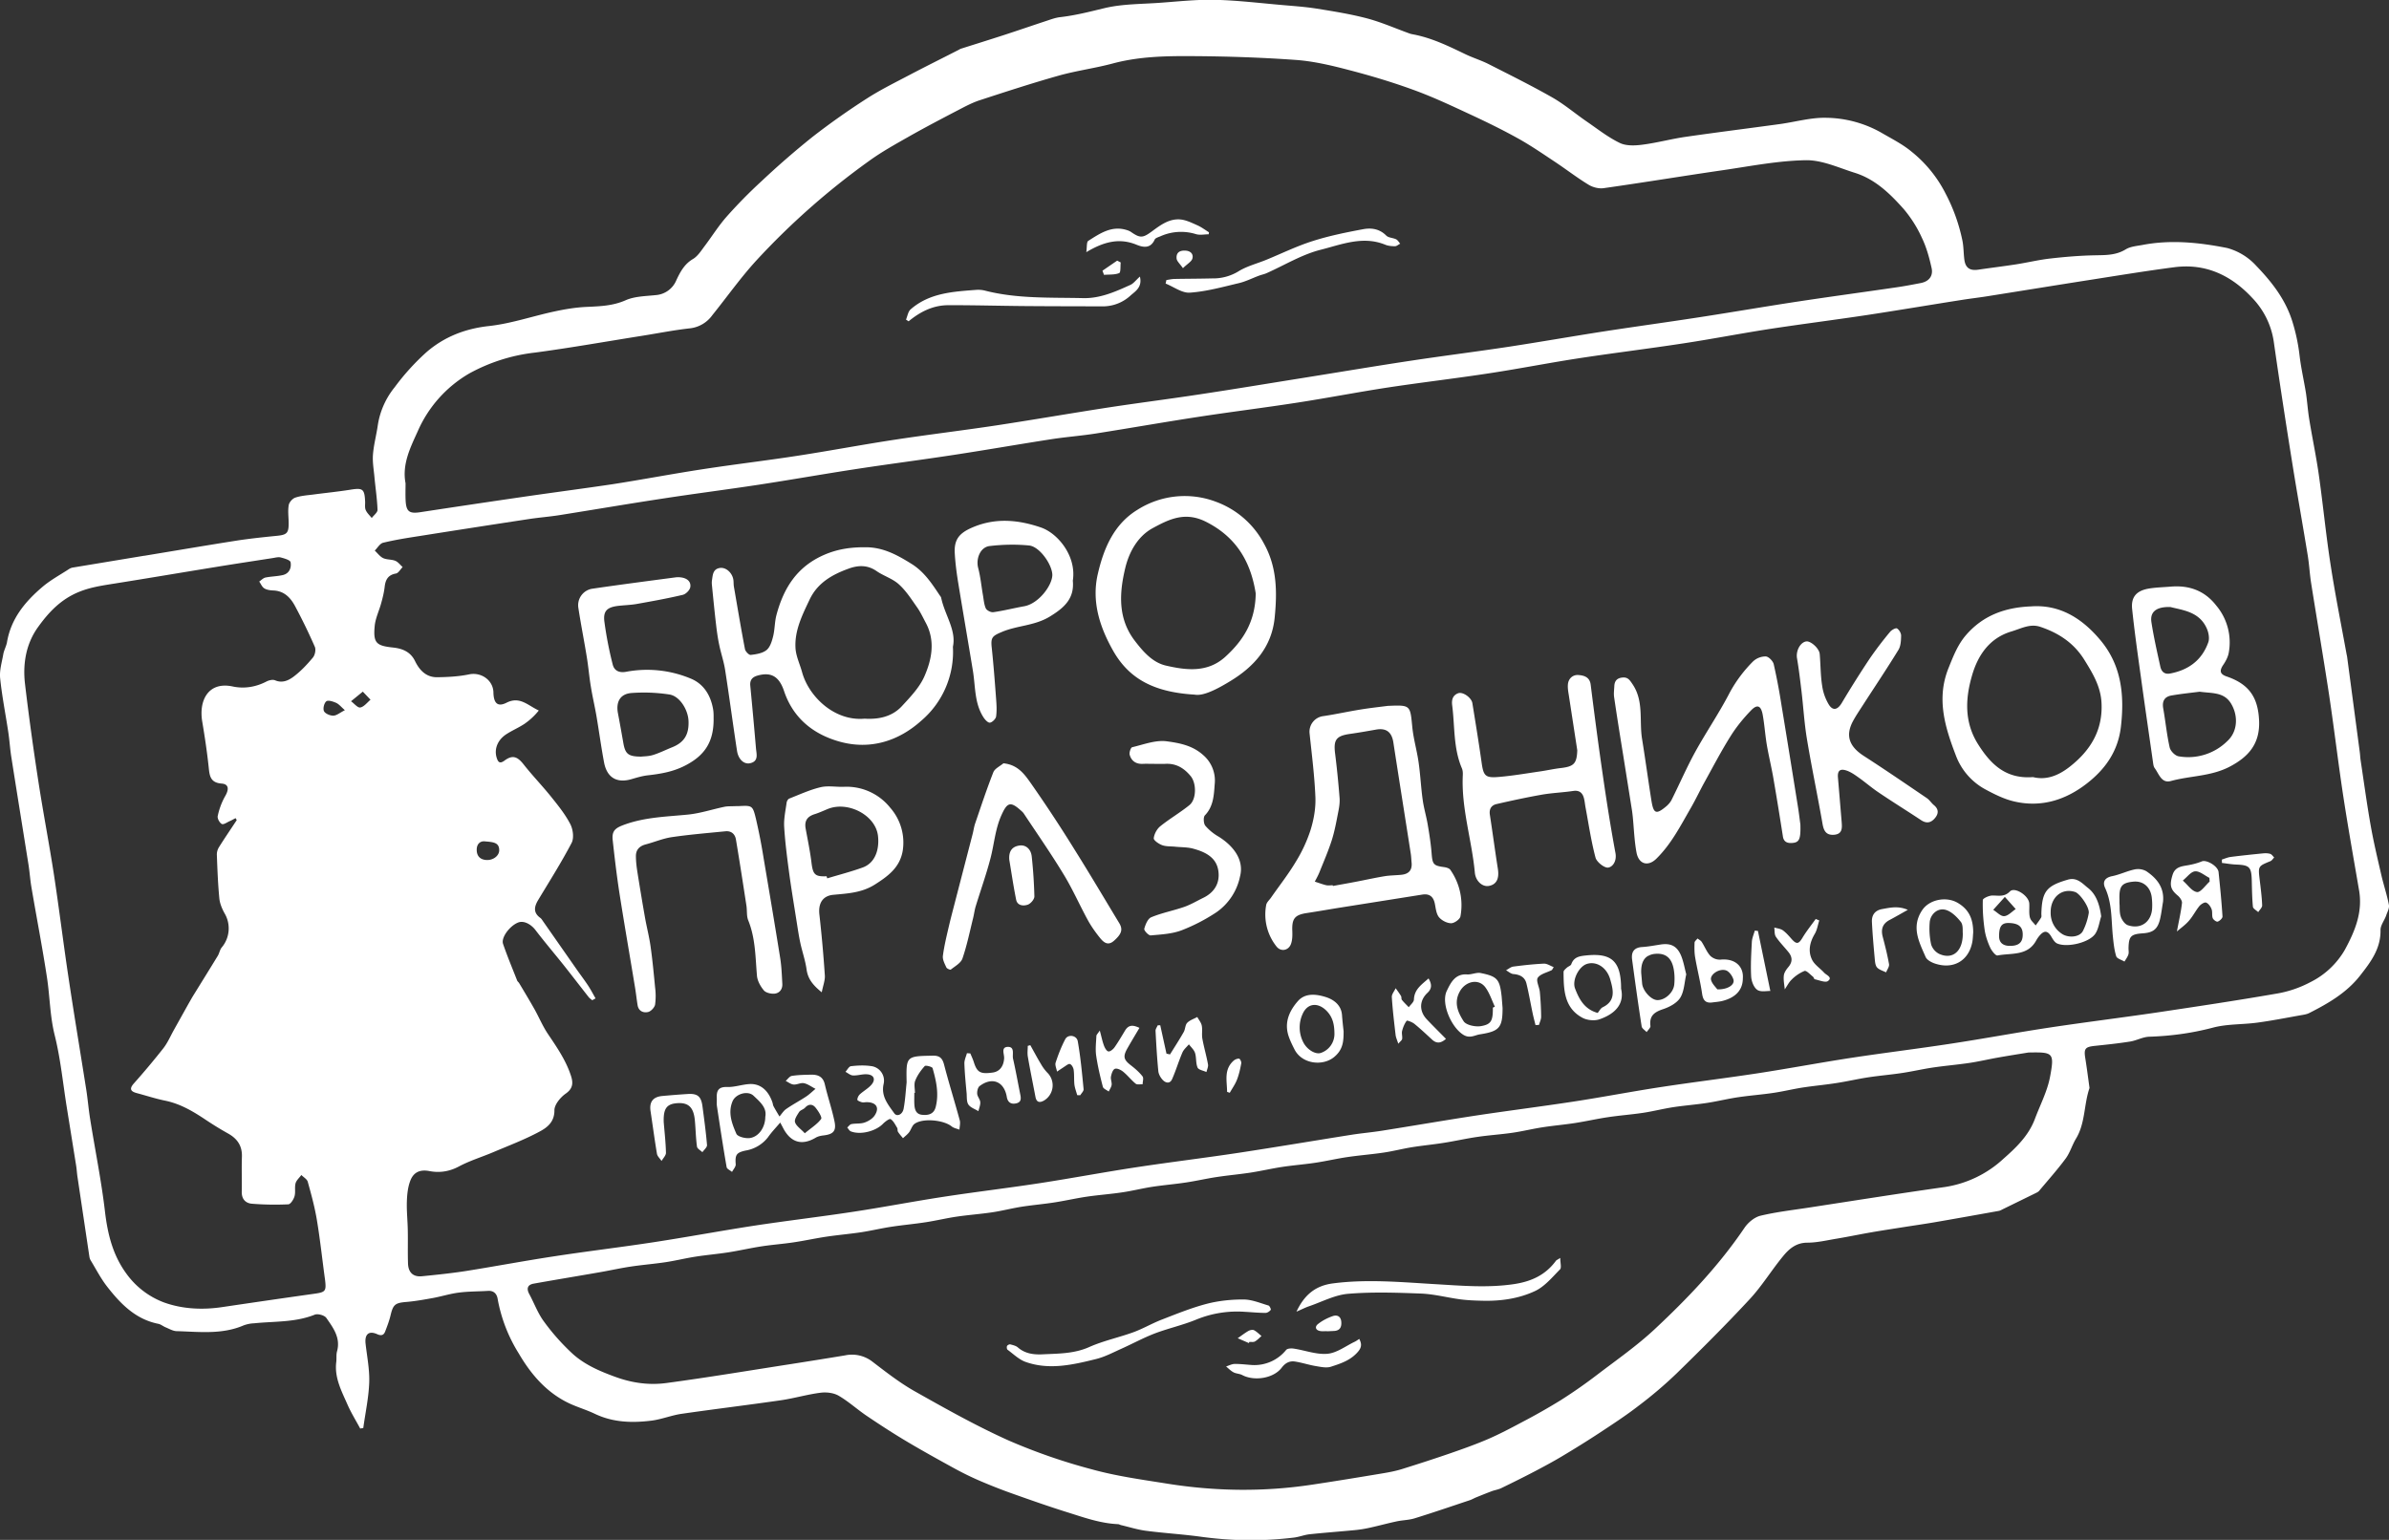 <svg version="1.1" id="Слой_1" xmlns="http://www.w3.org/2000/svg" x="0" y="0" viewBox="0 0 310.2 200" style="enable-background:new 0 0 310.2 200" xml:space="preserve"><rect x="0" y="0" width="310.2" height="200" fill="#333333" stroke="none"/><style>.st0{fill:#fff}</style><path class="st0" d="M283.43 114.37zm-119.62 59.15-.41.38.41-.38zm111.39-56.71v.43c.05.61-.02 1.25.17 1.81-.19-.56-.13-1.2-.17-1.81v-.43zm-10.87 3.39c-.13-.17-.3-.34-.44-.51.14.18.31.34.44.51zm-50.35 3.96.24-.11c-.08.03-.17.06-.24.11zm-64.09-24.94c-.5 0-1.01-.02-1.51 0 .51-.02 1.01 0 1.51 0 .47 0 .94.02 1.4 0-.46.02-.93 0-1.4 0zm-63.71 46.53c.11 1.32.26 2.64.29 3.97-.03-1.32-.18-2.64-.29-3.97-.04-1.22.15-1.89.73-2.22-.58.33-.77 1-.73 2.22zm1.08-2.36zm177.17-23.33c.21-.29.43-.58.61-.89-.18.31-.4.6-.61.89zm19.39-6.05c.2-.19.39-.39.59-.55-.2.16-.39.36-.59.55z"/><path class="st0" d="M310.19 117.54c-.25-1.32-.69-2.6-.99-3.91-.49-2.13-1-4.26-1.38-6.42-.5-2.82-.88-5.66-1.31-8.5-.05-.35-.06-.72-.11-1.07l-1.63-12.27c-.02-.18-.07-.35-.1-.53-.7-3.84-1.47-7.68-2.06-11.53-.6-3.86-.97-7.75-1.52-11.62-.34-2.41-.85-4.8-1.24-7.2-.19-1.13-.26-2.28-.43-3.42-.26-1.63-.64-3.24-.83-4.87a24.17 24.17 0 0 0-.95-4.48c-.91-2.89-2.69-5.13-4.69-7.21a7.88 7.88 0 0 0-3.77-2.3c-3.58-.71-7.25-1.1-10.91-.41-.77.15-1.63.2-2.26.59-1.29.79-2.64.74-4.05.77-1.93.04-3.86.2-5.77.42-1.49.17-2.96.53-4.45.76-1.63.25-3.27.45-4.9.69-1.07.15-1.64-.24-1.78-1.32-.1-.78-.09-1.58-.23-2.36a23.05 23.05 0 0 0-2.2-6.2 16.55 16.55 0 0 0-4.42-5.45c-1.19-.99-2.62-1.7-3.97-2.49a14.88 14.88 0 0 0-7.06-1.91c-2-.06-4.03.53-6.04.81-4.08.56-8.17 1.07-12.25 1.66-1.88.27-3.73.78-5.61 1.02-.97.13-2.12.18-2.95-.22-1.52-.73-2.88-1.81-4.28-2.77-1.5-1.03-2.9-2.23-4.47-3.13-2.72-1.55-5.53-2.94-8.32-4.36-.98-.49-2.04-.81-3.03-1.29-2.22-1.07-4.42-2.14-6.88-2.58a2.77 2.77 0 0 1-.41-.12c-1.82-.66-3.61-1.45-5.47-1.94-2.13-.56-4.33-.91-6.51-1.26-1.45-.23-2.92-.33-4.39-.46-2.92-.25-5.84-.61-8.77-.68-2.38-.06-4.78.21-7.17.38-2.43.18-4.93.14-7.27.71-1.9.46-3.77.94-5.72 1.16-.6.07-1.18.29-1.76.48-1.88.62-3.76 1.27-5.64 1.88-1.82.59-3.65 1.16-5.48 1.74-.1.03-.19.1-.29.15-2.13 1.09-4.27 2.15-6.38 3.26-1.86.98-3.75 1.91-5.51 3.04a94.97 94.97 0 0 0-7.08 5 110.5 110.5 0 0 0-6.65 5.78 63 63 0 0 0-4.51 4.59c-1.05 1.19-1.9 2.56-2.86 3.83-.45.6-.89 1.3-1.5 1.66-1.11.65-1.65 1.67-2.15 2.73a3.14 3.14 0 0 1-2.7 1.96c-1.32.14-2.73.15-3.9.67-1.66.73-3.31.78-5.04.86-1.42.06-2.84.3-4.23.6-2.84.61-5.63 1.58-8.5 1.89-3.08.34-5.76 1.4-8.04 3.35a30.33 30.33 0 0 0-4.17 4.59 10.3 10.3 0 0 0-2.19 4.91c-.18 1.28-.53 2.54-.63 3.82-.08.97.1 1.96.19 2.94.13 1.42.35 2.83.4 4.26.01.34-.49.7-.75 1.06-.27-.34-.61-.64-.78-1.03-.14-.31-.07-.71-.08-1.07-.07-1.69-.3-1.84-1.95-1.57-1.59.25-3.19.41-4.78.62-.78.1-1.59.15-2.33.4-.37.12-.8.6-.86.98-.13.73-.02 1.5-.01 2.26.02 1.38-.22 1.6-1.59 1.73-1.71.17-3.43.35-5.13.61-4 .63-7.99 1.31-11.99 1.97l-.11.01-9.24 1.53c-.17.03-.34.11-.49.21-1.12.73-2.32 1.38-3.34 2.23-2.3 1.94-4.18 4.18-4.69 7.3-.12.54-.38 1-.47 1.49-.18 1.05-.52 2.12-.41 3.15.24 2.35.71 4.68 1.06 7.02.16 1.06.22 2.14.39 3.21.73 4.64 1.48 9.27 2.22 13.91.16.99.22 2 .39 2.99.67 3.96 1.44 7.9 2.04 11.87.36 2.44.37 4.9.98 7.35.77 3.08 1.07 6.28 1.58 9.43l1.21 7.54c.08.5.1 1 .18 1.5l1.54 10.32c.03.17.09.35.19.5.68 1.12 1.29 2.31 2.09 3.34 1.75 2.25 3.7 4.27 6.67 4.86.34.07.63.33.96.46.46.19.92.47 1.39.49 2.93.08 5.9.47 8.73-.75a4.5 4.5 0 0 1 1.37-.27c2.63-.27 5.32-.1 7.86-1.12.4-.16 1.26.08 1.5.42.89 1.28 1.88 2.58 1.39 4.35-.12.44-.04.93-.1 1.39-.25 2.05.7 3.78 1.47 5.54.47 1.07 1.09 2.06 1.64 3.09l.4-.07c.27-1.97.7-3.94.77-5.91.06-1.67-.28-3.35-.47-5.02-.14-1.25.41-1.75 1.52-1.25.54.24.84.11 1.02-.35.27-.7.54-1.41.71-2.14.33-1.38.61-1.58 2.03-1.7 1.17-.1 2.34-.31 3.5-.52 1.12-.21 2.22-.56 3.35-.7 1.24-.16 2.51-.14 3.76-.22.77-.05 1.16.4 1.26 1.06a20.07 20.07 0 0 0 2.74 7.07c1.6 2.74 3.65 5.13 6.62 6.51 1.06.49 2.2.82 3.26 1.33 2.37 1.13 4.86 1.2 7.38.88 1.31-.17 2.57-.69 3.87-.88 4.29-.62 8.6-1.14 12.89-1.76 1.73-.25 3.43-.76 5.16-.98.77-.1 1.71.01 2.36.39 1.32.77 2.46 1.83 3.74 2.68 1.69 1.14 3.4 2.25 5.15 3.29 2.02 1.2 4.08 2.34 6.14 3.47 1.06.58 2.16 1.12 3.27 1.6 1.47.63 2.97 1.22 4.48 1.75 2.28.81 4.56 1.61 6.86 2.33 2.17.68 4.32 1.46 6.64 1.56.14.01.27.1.41.13 1.07.25 2.12.59 3.21.73 2.38.31 4.79.45 7.17.78 4 .55 8 .59 12 .11.71-.08 1.39-.37 2.1-.44 1.96-.21 3.93-.35 5.89-.54a15.5 15.5 0 0 0 1.91-.31c1.18-.26 2.34-.58 3.52-.83.77-.16 1.58-.16 2.33-.4 2.39-.74 4.75-1.55 7.12-2.34.27-.09.52-.24.78-.35.69-.28 1.38-.56 2.07-.82.4-.15.84-.21 1.22-.39 1.47-.71 2.94-1.44 4.39-2.2 1.2-.63 2.39-1.27 3.56-1.97 1.66-.99 3.3-2.01 4.91-3.07 1.7-1.12 3.41-2.24 5.01-3.48a54.2 54.2 0 0 0 4.9-4.17c3.23-3.15 6.43-6.34 9.5-9.65 1.62-1.74 2.87-3.82 4.39-5.65.76-.92 1.67-1.69 3.08-1.7 1.28 0 2.56-.31 3.83-.52 1.51-.25 3.02-.57 4.53-.83 1.55-.27 3.11-.5 4.67-.75 1.17-.18 2.34-.35 3.51-.55 2.79-.48 5.57-.98 8.36-1.48.17-.03.33-.13.49-.21l4.29-2.1c.16-.08.33-.16.44-.29 1.16-1.39 2.37-2.74 3.45-4.2.56-.76.83-1.73 1.32-2.55 1.24-2.02 1.03-4.42 1.76-6.57.02-.06 0-.14-.01-.21-.17-1.24-.33-2.49-.53-3.73-.19-1.2-.01-1.44 1.23-1.57 1.53-.16 3.06-.32 4.58-.56.84-.13 1.65-.6 2.49-.63 2.81-.09 5.55-.46 8.28-1.18 1.85-.49 3.84-.39 5.76-.65 1.87-.25 3.73-.62 5.59-.95.39-.07.8-.12 1.14-.29 2.47-1.25 4.85-2.62 6.61-4.86 1.38-1.76 2.7-3.5 2.66-5.92-.01-.61.49-1.23.72-1.86.15-.46.45-.97.37-1.4zm-269.35 50.49c-3.98.56-7.96 1.14-11.94 1.73-2.57.39-5.17.27-7.56-.58a10.6 10.6 0 0 1-4.96-3.8c-1.76-2.42-2.42-5.17-2.76-8.11-.47-3.99-1.28-7.93-1.91-11.9-.21-1.28-.31-2.57-.51-3.84-.77-4.89-1.59-9.78-2.32-14.67-.66-4.4-1.2-8.82-1.87-13.22-.62-4.04-1.4-8.06-2.02-12.1-.65-4.22-1.24-8.45-1.74-12.69-.31-2.62.12-5.22 1.68-7.39 1.36-1.9 2.94-3.6 5.27-4.56 1.37-.57 2.71-.79 4.12-1.02 4.57-.72 9.14-1.5 13.71-2.24 2.44-.4 4.89-.77 7.34-1.15.35-.05.74-.17 1.07-.09.47.12 1.24.34 1.29.62.13.71-.15 1.47-1.01 1.67-.73.17-1.5.17-2.24.32-.3.06-.55.34-.82.52.21.3.36.7.65.88.31.2.75.26 1.14.28 1.41.04 2.25.9 2.85 2.01a74.26 74.26 0 0 1 2.58 5.31c.16.37.02 1.06-.24 1.38-.75.9-1.57 1.78-2.5 2.48-.65.49-1.46.9-2.42.49-.3-.13-.79-.01-1.11.15-1.4.73-2.91.97-4.4.65-3.2-.68-4.41 1.86-3.95 4.56.33 1.97.63 3.96.84 5.95.11 1.12.23 1.99 1.67 2.1.96.07.99.76.44 1.68a9.02 9.02 0 0 0-.94 2.54c-.07.31.24.88.53 1.03.23.12.7-.23 1.05-.38.25-.11.49-.25.74-.38l.15.26c-.78 1.18-1.58 2.35-2.33 3.55a1.8 1.8 0 0 0-.25 1.02c.07 1.87.14 3.73.32 5.59.06.65.34 1.32.66 1.91a3.84 3.84 0 0 1-.37 4.49c-.23.3-.29.73-.49 1.06-1.09 1.79-2.2 3.57-3.3 5.35l-.52.91-1.87 3.35c-.45.81-.82 1.68-1.38 2.4a97.94 97.94 0 0 1-3.84 4.58c-.63.72-.38 1.04.41 1.25 1.21.32 2.41.72 3.64.97 2.02.41 3.71 1.43 5.38 2.55.92.61 1.86 1.19 2.83 1.73 1.21.68 1.84 1.63 1.78 3.05-.05 1.5.01 3.01-.02 4.51-.02.94.49 1.48 1.31 1.55 1.57.13 3.16.15 4.73.08.3-.01.69-.63.81-1.04.16-.54-.01-1.16.14-1.7.11-.39.49-.71.75-1.07.28.29.73.53.83.88.46 1.65.91 3.3 1.19 4.99.43 2.58.7 5.18 1.06 7.77.17 1.44.05 1.58-1.37 1.78zm2.44-75.08c-.42.01-1.05-.26-1.21-.58-.16-.33.01-1.05.3-1.28.23-.19.88.02 1.28.2.37.17.65.53 1.13.95-.64.32-1.06.7-1.5.71zm3.5-1.06c-.34.06-.79-.52-1.2-.81l1.53-1.25 1 1.05c-.44.37-.84.92-1.33 1.01zm7.45-35.85a16.13 16.13 0 0 1 6.73-7.55 23.07 23.07 0 0 1 8.54-2.7c4.63-.62 9.23-1.44 13.84-2.17 2.09-.33 4.18-.75 6.28-.98a4.13 4.13 0 0 0 2.86-1.69c1.91-2.37 3.67-4.87 5.72-7.11a95.77 95.77 0 0 1 14.61-12.91c1.66-1.21 3.48-2.21 5.27-3.23 2.07-1.17 4.19-2.28 6.3-3.38.92-.48 1.85-.98 2.83-1.3 3.4-1.11 6.8-2.22 10.24-3.19 2.31-.65 4.7-.96 7.02-1.58 3.35-.9 6.76-.98 10.17-.96 4.52.02 9.05.17 13.55.49 2.31.16 4.61.7 6.86 1.29 2.86.74 5.7 1.59 8.47 2.6 2.51.91 4.95 2.06 7.38 3.19 2.11.98 4.2 2 6.23 3.13 1.65.92 3.22 2 4.8 3.05 1.46.97 2.85 2.05 4.35 2.96.54.33 1.32.53 1.94.44 5.16-.73 10.3-1.58 15.45-2.33 3.59-.52 7.19-1.24 10.79-1.3 2.11-.04 4.26.97 6.36 1.63 2.67.83 4.62 2.74 6.4 4.75a16.1 16.1 0 0 1 2.37 3.79c.57 1.2.93 2.53 1.22 3.84.22 1.02-.33 1.73-1.4 1.94-.99.19-1.97.38-2.97.53-4.3.63-8.6 1.21-12.9 1.86-4.29.65-8.57 1.39-12.86 2.05-4.15.64-8.32 1.21-12.47 1.85-4.11.64-8.21 1.36-12.33 1.99-4.22.64-8.47 1.17-12.69 1.81-4.58.69-9.14 1.46-13.71 2.19s-9.14 1.49-13.71 2.18c-3.94.6-7.89 1.1-11.83 1.7-4.86.75-9.7 1.59-14.56 2.33-4.44.67-8.89 1.2-13.33 1.88-4.19.64-8.35 1.43-12.53 2.07-4.08.63-8.18 1.11-12.26 1.74-3.94.6-7.85 1.35-11.79 1.96-3.97.59-7.92 1.1-11.87 1.68-4.33.63-8.67 1.28-13 1.94-1.43.22-1.85-.05-1.93-1.49-.04-.75-.01-1.51-.01-2.26-.48-2.47.64-4.68 1.57-6.73zm211.96 83.81c-.35 1.88-1.29 3.66-1.97 5.48-.81 2.16-2.4 3.69-4.08 5.17a14.36 14.36 0 0 1-7.6 3.67c-5.87.83-11.72 1.76-17.58 2.66-2.13.33-4.28.57-6.37 1.07-.78.19-1.6.87-2.07 1.56-3.31 4.9-7.36 9.15-11.65 13.16-2.32 2.17-4.95 4-7.48 5.93a64.8 64.8 0 0 1-4.74 3.31 80.6 80.6 0 0 1-5.04 2.86c-1.44.77-2.9 1.54-4.4 2.19-1.63.7-3.32 1.3-5 1.88-2.06.71-4.14 1.38-6.22 2.03-.82.25-1.67.41-2.52.55-3.01.5-6.02 1-9.04 1.45-6.29.96-12.58.88-18.86-.12-3.26-.52-6.55-.97-9.72-1.84a75.56 75.56 0 0 1-10.82-3.74c-4.2-1.88-8.23-4.15-12.24-6.41-1.95-1.1-3.74-2.5-5.53-3.87a4.32 4.32 0 0 0-3.54-.8c-2.3.38-4.61.75-6.91 1.11-5.43.84-10.85 1.75-16.29 2.48-2.24.3-4.44 0-6.65-.81-2.03-.74-3.95-1.57-5.52-2.99a28.66 28.66 0 0 1-3.73-4.2c-.79-1.07-1.26-2.38-1.9-3.56-.39-.73-.21-1.21.58-1.35 2.85-.51 5.71-.98 8.57-1.48 1.34-.23 2.66-.53 4-.73 1.52-.23 3.06-.35 4.59-.58 1.3-.2 2.59-.52 3.89-.72 1.42-.22 2.85-.34 4.26-.56 1.45-.23 2.87-.56 4.32-.78 1.38-.21 2.78-.31 4.16-.52 1.41-.21 2.81-.52 4.22-.73 1.49-.22 2.99-.35 4.48-.57 1.31-.2 2.59-.51 3.9-.71 1.49-.23 2.99-.36 4.48-.59 1.38-.21 2.73-.54 4.11-.74 1.52-.22 3.06-.33 4.59-.56 1.27-.19 2.52-.52 3.79-.72 1.42-.22 2.85-.34 4.26-.56 1.41-.22 2.8-.54 4.22-.75 1.52-.22 3.07-.33 4.59-.56 1.31-.19 2.59-.52 3.9-.72 1.45-.22 2.92-.34 4.37-.56 1.34-.2 2.66-.51 4-.71 1.45-.22 2.92-.35 4.37-.57 1.37-.21 2.73-.53 4.11-.74 1.45-.22 2.92-.33 4.37-.55 1.38-.21 2.74-.53 4.11-.73 1.56-.23 3.14-.35 4.69-.58 1.23-.18 2.45-.5 3.68-.7 1.38-.22 2.77-.35 4.15-.57 1.48-.23 2.94-.57 4.43-.78 1.49-.22 3-.31 4.49-.53 1.31-.19 2.59-.51 3.9-.71 1.42-.22 2.85-.34 4.26-.56 1.41-.22 2.8-.54 4.22-.75 1.52-.23 3.06-.34 4.59-.57 1.31-.2 2.59-.53 3.89-.73 1.45-.22 2.92-.33 4.37-.55 1.38-.21 2.73-.55 4.11-.75 1.49-.22 2.99-.33 4.48-.55 1.31-.19 2.59-.51 3.9-.71 1.45-.22 2.92-.35 4.37-.58 1.37-.21 2.73-.53 4.11-.74 1.45-.22 2.92-.34 4.37-.56 1.34-.2 2.66-.51 4.01-.71 1.56-.23 3.13-.36 4.69-.59 1.23-.18 2.45-.47 3.68-.69 1.34-.24 2.68-.45 4.03-.67 3.21-.06 3.4 0 2.81 3.15zm38.26-16.46a10.64 10.64 0 0 1-4.49 4.19 14.48 14.48 0 0 1-4.46 1.49c-5.13.89-10.27 1.66-15.42 2.43-4.69.69-9.39 1.27-14.08 1.98-4.29.65-8.56 1.45-12.86 2.1-4.26.65-8.54 1.17-12.8 1.82-4.04.62-8.07 1.38-12.11 2-4.19.64-8.39 1.15-12.58 1.79-3.8.58-7.57 1.31-11.37 1.89-4.19.64-8.39 1.17-12.58 1.8-4.12.63-8.22 1.34-12.33 1.99-1.28.2-2.57.31-3.85.51-4.86.77-9.71 1.59-14.57 2.33-4.47.68-8.97 1.22-13.44 1.9-4.15.63-8.28 1.41-12.43 2.05-4.22.65-8.47 1.15-12.69 1.8-3.9.6-7.78 1.35-11.69 1.94-4.22.64-8.47 1.14-12.69 1.78-4.36.67-8.7 1.48-13.07 2.15-4.29.66-8.61 1.17-12.91 1.83-3.83.58-7.64 1.3-11.47 1.91-1.92.3-3.85.5-5.78.69-1.12.11-1.76-.48-1.8-1.65-.05-1.44 0-2.88-.03-4.31-.02-1.25-.16-2.5-.12-3.74.03-.9.12-1.85.44-2.69.4-1.07 1.2-1.52 2.49-1.27 1.29.25 2.59.07 3.85-.61 1.41-.75 2.97-1.22 4.45-1.85 2.03-.86 4.1-1.64 6.04-2.69.95-.51 1.9-1.23 1.89-2.74-.01-.74.79-1.7 1.48-2.18.98-.69.95-1.45.66-2.33-.65-1.99-1.83-3.7-2.99-5.42-.69-1.03-1.17-2.2-1.78-3.28-.63-1.11-1.29-2.21-1.95-3.31-.07-.12-.21-.21-.26-.34-.62-1.58-1.28-3.15-1.83-4.76-.28-.82.87-2.34 1.95-2.77.72-.29 1.65.18 2.27.99 1.17 1.53 2.42 3 3.62 4.5 1.11 1.4 2.19 2.81 3.29 4.21.12.15.3.26.45.39l.43-.24c-.32-.56-.62-1.14-.97-1.67-.47-.71-.98-1.38-1.47-2.08l-4.4-6.3c-.1-.15-.2-.31-.34-.41-.96-.7-.77-1.49-.25-2.35 1.47-2.44 3-4.86 4.32-7.38.33-.63.19-1.76-.17-2.45-.65-1.26-1.56-2.39-2.45-3.5-1.16-1.45-2.46-2.79-3.61-4.25-.82-1.04-1.45-1.26-2.49-.49-.58.43-.82.22-1-.35-.36-1.12.09-2.32 1.23-3.07.78-.51 1.65-.87 2.42-1.39a8.78 8.78 0 0 0 1.81-1.7c-1.42-.65-2.46-1.89-4.19-1.01-1.16.59-1.67.05-1.7-1.32-.03-1.62-1.6-2.69-3.17-2.36-1.35.28-2.76.35-4.14.37-1.41.01-2.28-.89-2.87-2.1-.58-1.2-1.63-1.63-2.88-1.76-2.16-.23-2.56-.6-2.36-2.77.09-1.03.59-2.02.86-3.04.19-.69.36-1.38.44-2.09.11-.93.45-1.53 1.46-1.71.33-.06.58-.55.87-.84-.31-.28-.59-.66-.95-.81-.49-.2-1.1-.13-1.57-.35-.43-.2-.74-.65-1.1-.98.36-.35.67-.92 1.09-1.02 1.53-.37 3.1-.62 4.66-.86 4.79-.76 9.57-1.5 14.36-2.23 1.28-.19 2.57-.29 3.85-.49 4.47-.71 8.93-1.47 13.4-2.15 4.15-.64 8.32-1.17 12.47-1.8 4.19-.64 8.36-1.38 12.54-2.02 4.29-.66 8.6-1.21 12.9-1.87 4.19-.64 8.36-1.37 12.55-2.02 1.92-.3 3.86-.44 5.77-.74 4.5-.71 8.99-1.5 13.5-2.19 4.26-.65 8.54-1.18 12.79-1.84 3.94-.61 7.85-1.37 11.79-1.97 4.37-.66 8.76-1.17 13.12-1.84 3.87-.59 7.71-1.35 11.57-1.94 4.51-.69 9.04-1.24 13.54-1.93 3.76-.57 7.5-1.3 11.26-1.88 4.19-.64 8.39-1.17 12.58-1.8 4.08-.62 8.15-1.31 12.23-1.95 1.17-.19 2.35-.32 3.52-.51 4.61-.73 9.21-1.48 13.82-2.2 3.44-.54 6.88-1.1 10.33-1.55 4.09-.54 7.42 1.05 10.15 3.99a10.36 10.36 0 0 1 2.79 5.69c.75 5.26 1.56 10.51 2.4 15.76.64 4.01 1.36 8 2.01 12 .19 1.17.25 2.36.43 3.53.77 4.85 1.6 9.7 2.34 14.56.66 4.4 1.18 8.82 1.85 13.22.62 4.04 1.34 8.07 2.03 12.1.52 2.88-.5 5.35-1.85 7.83zm-242.55-13.04c.01-.88.61-1.14 1.07-1.07 1.09.09 1.85.14 1.85 1.15 0 .72-.77 1.29-1.59 1.27-.88-.02-1.34-.52-1.33-1.35z"/><path class="st0" d="M92.99 81.23c.1.85.22 1.7.4 2.54.22 1.08.59 2.13.76 3.22.55 3.51 1.01 7.03 1.55 10.54.17 1.09.9 1.77 1.69 1.6 1.14-.25.84-1.18.77-1.93-.23-2.72-.48-5.43-.74-8.14-.07-.76.28-1.13.96-1.32 1.73-.48 2.78.1 3.42 2 1.19 3.56 3.83 5.64 7.24 6.59 3.94 1.09 7.62-.06 10.59-2.73a11.74 11.74 0 0 0 4.1-9.6c.47-2.15-1.06-4.13-1.52-6.35-.03-.13-.14-.25-.22-.37-1.01-1.52-2-3.02-3.61-4.03-1.81-1.13-3.63-2.14-5.84-2.17-1.91-.03-3.71.19-5.54.99-3.53 1.54-5.25 4.32-6.18 7.8-.24.9-.21 1.86-.43 2.76-.16.65-.39 1.42-.86 1.8-.52.42-1.34.55-2.05.63-.23.03-.69-.45-.75-.75-.52-2.7-.97-5.42-1.44-8.13-.05-.32-.02-.65-.08-.96-.19-.9-.99-1.57-1.75-1.45-.89.14-.91.9-1.01 1.57-.04.25-.03.5 0 .75.17 1.72.34 3.43.54 5.14zm12.14-3.37c1.04-2.18 2.95-3.24 5.07-4.01 1.21-.44 2.42-.5 3.6.31.92.64 2.08.98 2.9 1.72.93.83 1.63 1.93 2.36 2.97.45.63.78 1.35 1.15 2.04 1.25 2.34.79 4.73-.17 6.93-.63 1.45-1.83 2.7-2.93 3.89-1.3 1.41-3.08 1.74-4.84 1.63-3.96.36-7.27-2.92-8.12-6.03-.29-1.06-.81-2.11-.86-3.18-.12-2.26.89-4.27 1.84-6.27zm81.18 39.53c.12.6.18 1.29.53 1.73.35.43 1.03.78 1.57.79.42.01 1.14-.5 1.22-.88a8 8 0 0 0-1.3-6.04c-.14-.22-.54-.33-.83-.37-1.36-.18-1.5-.36-1.61-1.76-.1-1.25-.29-2.49-.5-3.72-.18-1.09-.51-2.16-.66-3.26-.23-1.63-.3-3.29-.54-4.92-.22-1.52-.66-3.01-.81-4.53-.28-2.87-.22-2.87-3.18-2.75-1.17.15-2.35.28-3.52.47-1.62.26-3.23.62-4.85.86a2.04 2.04 0 0 0-1.79 2.22c.29 2.78.65 5.56.76 8.35.05 1.4-.21 2.87-.63 4.22a18.86 18.86 0 0 1-1.93 4.15c-.96 1.61-2.13 3.09-3.2 4.63-.22.32-.57.61-.63.96a6.67 6.67 0 0 0 1.32 5.37c.56.74 1.56.57 1.89-.29.19-.51.2-1.11.18-1.67-.07-1.65.31-2.13 1.93-2.37 1.46-.22 2.9-.48 4.36-.71l10.53-1.67c.97-.17 1.5.23 1.69 1.19zm-4.37-3.77c-.71.07-1.44.07-2.14.18-1.27.21-2.52.49-3.78.73-.98.19-1.97.36-2.95.54l-.02-.09c-.29 0-.59.05-.86-.01-.5-.12-.98-.31-1.47-.46.21-.41.44-.81.61-1.24.55-1.37 1.14-2.73 1.59-4.13.38-1.19.6-2.43.84-3.66.12-.59.22-1.21.18-1.81-.15-1.93-.34-3.85-.58-5.77-.23-1.81.12-2.32 1.93-2.58 1.13-.16 2.26-.36 3.39-.56 1.32-.23 2.03.32 2.24 1.66.74 4.82 1.51 9.63 2.26 14.45.06.39.07.79.11 1.18.09 1.01-.41 1.48-1.35 1.57zm50.71-4.13c.96-.06 1.18-.42 1.12-2.42-.07-.47-.17-1.37-.31-2.25-.71-4.43-1.42-8.86-2.15-13.28a78.88 78.88 0 0 0-1-5.27c-.1-.42-.67-1-1.04-1.01a2.39 2.39 0 0 0-1.66.66 17.64 17.64 0 0 0-2.99 3.99c-1.36 2.65-3.06 5.13-4.5 7.74-1.11 2.02-2.03 4.15-3.06 6.21-.15.31-.4.6-.66.83-1.36 1.15-1.7 1.03-1.98-.76-.42-2.66-.78-5.32-1.21-7.98-.38-2.37.26-4.91-1.25-7.11-.36-.53-.6-.91-1.3-.84-.71.07-1.02.45-1.05 1.11-.02.47-.09.94-.03 1.4.36 2.48.76 4.95 1.16 7.43l1.13 7.1c.06.35.1.71.14 1.07.15 1.54.2 3.09.48 4.6.28 1.54 1.5 1.89 2.59.81 1.94-1.91 3.15-4.31 4.49-6.63.62-1.08 1.15-2.21 1.75-3.3 1.12-2.02 2.19-4.08 3.42-6.03.75-1.19 1.66-2.3 2.64-3.31.79-.81 1.27-.6 1.49.54.24 1.3.32 2.63.54 3.94.24 1.41.58 2.8.83 4.21.44 2.54.85 5.08 1.25 7.63.08.68.46.96 1.16.92zm-68.51-38.85a11.55 11.55 0 0 0-6.23-5.46 11.44 11.44 0 0 0-10.23 1.04c-3.07 1.88-4.38 5.05-5.14 8.35-.81 3.53.23 6.83 1.99 9.94 2.12 3.74 5.41 5.4 10.6 5.71 1.14.22 3.01-.77 4.67-1.79 3.03-1.85 5.33-4.39 5.71-8.21.33-3.32.31-6.54-1.37-9.58zm-5 14.63c-2.31 2.13-5.08 1.79-7.74 1.18-1.74-.4-2.95-1.79-4.04-3.21-2.25-2.92-2.02-6.25-1.25-9.47.49-2.04 1.6-4.11 3.57-5.18 2.09-1.13 4.16-2.18 6.85-.85 4.21 2.09 5.92 5.51 6.52 9.34-.06 3.72-1.66 6.12-3.91 8.19zm98.62 17.24c1.21.65 2.48 1.29 3.8 1.59 3.47.8 6.62-.18 9.37-2.31 2.41-1.86 4.09-4.2 4.46-7.4.47-4.07.09-7.91-2.6-11.17-2.36-2.85-5.28-4.74-9.08-4.46-3.38.13-6.23 1.19-8.41 3.7-1.09 1.25-1.67 2.76-2.29 4.3-1.62 4.01-.44 7.74.96 11.39a8.3 8.3 0 0 0 3.79 4.36zm-1.68-14.85c.74-2.5 2.19-4.78 5.11-5.65 1.24-.37 2.4-1.04 3.72-.6 2.36.79 4.35 2.07 5.72 4.27 1.09 1.75 2.13 3.47 2.24 5.59.19 3.57-1.43 6.22-4.17 8.35-1.48 1.15-3.04 1.73-4.72 1.31-3.51.27-5.47-1.63-7.12-4.24-1.86-2.92-1.66-6.06-.78-9.03zm37.25 5.9c-.14-3-1.31-4.71-4.21-5.7-.88-.3-.97-.74-.42-1.54.31-.46.59-.99.69-1.53a7.43 7.43 0 0 0-1.62-6.14c-1.49-1.92-3.49-2.66-5.9-2.46-.97.08-1.94.1-2.89.26-1.58.28-2.3 1.1-2.13 2.67.31 2.96.73 5.9 1.14 8.85.5 3.66 1.04 7.32 1.56 10.98.04.28.07.61.23.82.55.74.87 2 2.09 1.67 2.51-.69 5.17-.59 7.6-1.84 2.54-1.32 4-3.04 3.86-6.04zm-12.82-6.97c-.42-1.92-.86-3.84-1.16-5.79-.2-1.33.63-2.01 2.46-1.96 1.65.42 3.74.61 4.71 2.74.25.54.4 1.31.22 1.83-.82 2.33-2.57 3.62-4.98 4.07-.72.13-1.11-.26-1.25-.89zm2.37 11.64c-.46-.08-1.06-.69-1.16-1.16-.38-1.68-.54-3.4-.84-5.09-.16-.93.19-1.5 1.08-1.65 1.27-.22 2.55-.35 3.66-.49 1.61.23 3.16.01 4.09 1.57.93 1.57.85 3.61-.51 4.85a7.22 7.22 0 0 1-6.32 1.97zm-93.06 1.56c.11.25.13.57.12.85-.22 4.32 1.17 8.45 1.56 12.69.1 1.1.97 1.87 1.79 1.74 1.02-.17 1.4-.94 1.2-2.23-.37-2.34-.68-4.69-1.04-7.03-.11-.74.2-1.23.88-1.38 1.95-.45 3.91-.87 5.88-1.22 1.34-.23 2.71-.28 4.06-.48.71-.11 1.13.17 1.34.76.16.47.18.98.28 1.47.4 2.15.72 4.33 1.28 6.43.15.57 1.16 1.37 1.65 1.29.62-.1 1.12-.88.94-1.88-.63-3.38-1.16-6.77-1.65-10.17-.57-3.9-1.08-7.8-1.57-11.71-.13-1.03-.93-1.2-1.62-1.25-.7-.04-1.29.46-1.34 1.27-.03.42.04.86.11 1.28l1.11 7.23c-.06 1.71-.43 2.1-2.1 2.3-.89.1-1.77.3-2.65.43-1.81.26-3.62.58-5.44.73-1.78.15-1.99-.14-2.24-1.93-.36-2.56-.78-5.1-1.19-7.65-.11-.71-1.23-1.52-1.85-1.29-.69.26-.87.84-.77 1.58.35 2.74.14 5.56 1.26 8.17zm-107.8 1.4c.69-.2 1.38-.41 2.09-.49 1.68-.19 3.28-.46 4.84-1.26 2.44-1.25 3.71-2.95 3.71-6-.01-.25.03-.84-.08-1.4-.33-1.79-1.24-3.25-2.95-3.93a14.7 14.7 0 0 0-8.32-.86c-.91.17-1.56-.13-1.76-.97a48.78 48.78 0 0 1-1.08-5.59c-.16-1.37.4-1.83 1.81-2 .78-.09 1.58-.11 2.36-.24 2.01-.36 4.03-.72 6.01-1.19.4-.09.92-.61.98-1 .12-.74-.44-1.16-1.17-1.26a2.7 2.7 0 0 0-.75-.01c-3.62.48-7.24.95-10.85 1.48a2.17 2.17 0 0 0-1.77 2.43c.33 2.19.77 4.36 1.12 6.55.2 1.24.3 2.49.51 3.73.21 1.31.52 2.6.74 3.9.34 2.01.61 4.03.99 6.03.4 1.93 1.69 2.64 3.57 2.08zm-.03-11.18a21.9 21.9 0 0 1 4.92.19c1.31.19 2.42 1.93 2.49 3.42.08 1.78-.56 2.81-2.13 3.44-.83.33-1.63.74-2.48 1-.57.18-1.2.17-1.52.21-1.68 0-2.07-.34-2.32-1.7-.23-1.31-.46-2.61-.71-3.92-.28-1.47.27-2.52 1.75-2.64zm3.07 40.47a8.4 8.4 0 0 0 0-2.24c-.17-1.78-.34-3.57-.59-5.34-.18-1.27-.51-2.52-.73-3.78-.34-1.93-.66-3.87-.97-5.81-.11-.7-.2-1.42-.2-2.13 0-.82.47-1.3 1.28-1.51 1.13-.3 2.23-.77 3.37-.94 2.31-.34 4.64-.53 6.96-.76.77-.08 1.26.35 1.38 1.08.48 2.86.92 5.72 1.36 8.58.1.64 0 1.34.24 1.92.94 2.33.92 4.77 1.13 7.2.06.65.45 1.35.88 1.87.26.32.91.47 1.36.44.67-.05 1.09-.56 1.05-1.27-.06-1.11-.1-2.23-.27-3.32-.69-4.32-1.42-8.64-2.15-12.96a75.18 75.18 0 0 0-1-5.14c-.43-1.78-.48-1.76-2.28-1.67h-.32c-.65.03-1.09 0-1.51.09-1.58.33-3.13.85-4.73 1.01-2.74.27-5.49.33-8.14 1.27-1.26.45-1.77.79-1.62 2.09.25 2.29.52 4.57.87 6.84.64 4.08 1.35 8.15 2.02 12.22.13.78.21 1.56.34 2.34.13.78.76 1.02 1.36.88.37-.08.84-.59.91-.96zm164.38-23.96c.72.48 1.3.34 1.8-.26.48-.57.52-1.15-.13-1.69-.33-.27-.57-.67-.92-.91-2.71-1.84-5.41-3.69-8.17-5.47-1.9-1.22-2.42-2.63-1.44-4.49.4-.75.89-1.46 1.35-2.18 1.53-2.37 3.1-4.71 4.57-7.11.31-.51.34-1.23.35-1.86 0-.32-.26-.77-.54-.93-.16-.09-.68.19-.88.43a46.93 46.93 0 0 0-2.65 3.48 133.42 133.42 0 0 0-3.64 5.78c-.51.84-1.1 1.06-1.64.26a6.49 6.49 0 0 1-.91-2.56c-.21-1.34-.19-2.72-.31-4.08-.07-.73-1.18-1.71-1.75-1.62-.79.12-1.35 1.24-1.2 2.16.24 1.41.41 2.83.58 4.25.25 2.1.37 4.23.72 6.31.61 3.67 1.38 7.31 2.02 10.98.16.93.49 1.49 1.5 1.41 1.1-.09 1.04-.9.98-1.68l-.49-5.86c-.03-.8.3-1.1 1.21-.77.56.21 1.07.58 1.56.93.84.6 1.62 1.28 2.47 1.85 1.84 1.25 3.72 2.41 5.56 3.63zm-104.81 15.68c1-.88 1.2-1.47.7-2.3-1.9-3.14-3.77-6.31-5.72-9.42a184.9 184.9 0 0 0-5.7-8.67c-.81-1.14-1.69-2.49-3.62-2.67-.45.38-1.12.68-1.31 1.16-.86 2.19-1.6 4.43-2.36 6.65-.16.47-.22.98-.35 1.46l-2.18 8.41c-.29 1.14-.6 2.28-.87 3.43-.3 1.29-.62 2.59-.79 3.9-.06.48.23 1.02.45 1.5.07.16.5.34.58.28.55-.44 1.31-.85 1.51-1.44.59-1.71.95-3.5 1.39-5.27.12-.49.18-.99.32-1.47.64-2.1 1.39-4.18 1.94-6.31.48-1.85.6-3.75 1.41-5.56.69-1.53 1.1-1.87 2.38-.74.19.17.4.33.53.53 1.75 2.64 3.56 5.24 5.2 7.95 1.15 1.89 2.04 3.93 3.1 5.87.46.84 1.03 1.64 1.64 2.39.45.54 1 .98 1.75.32zm-36.44-5.98c1.88-.18 3.7-.25 5.43-1.35 1.74-1.11 3.21-2.21 3.59-4.35a6.85 6.85 0 0 0-1.61-5.6 7.25 7.25 0 0 0-6.02-2.73c-1 .04-2.06-.17-3.01.05-1.4.33-2.74.95-4.09 1.48-.16.06-.31.33-.34.52-.14 1.04-.38 2.09-.32 3.13.12 2.04.39 4.07.66 6.1.29 2.13.65 4.25.98 6.37.14.88.27 1.77.46 2.64.25 1.15.65 2.28.81 3.44.17 1.2.79 2.01 1.97 2.96.18-.92.45-1.57.4-2.21a175.5 175.5 0 0 0-.71-7.93c-.15-1.41.43-2.39 1.8-2.52zm-2.82-4.15c-.18-1.49-.49-2.97-.76-4.45-.18-.99.2-1.57 1.15-1.87.58-.18 1.14-.44 1.7-.67 2.61-1.08 6.22.77 6.54 3.47.2 1.72-.32 3.53-2.01 4.13-1.5.54-3.05.94-4.58 1.4l-.08-.27c-1.51.07-1.77-.23-1.96-1.74zm20.96-24.92c.33 2.01.19 4.12 1.32 5.94.2.33.59.78.87.77.3-.02.78-.49.82-.81.11-.79.05-1.6-.01-2.4-.16-2.18-.33-4.37-.56-6.55-.14-1.31.08-1.5 1.31-2.02 2-.85 4.23-.79 6.2-1.98 1.93-1.17 3.24-2.37 3.02-4.68.5-3.18-1.93-6.15-4.14-6.91-2.95-1.01-5.92-1.29-8.91 0-1.67.72-2.38 1.54-2.28 3.33.07 1.25.23 2.5.43 3.74.63 3.87 1.3 7.72 1.93 11.57zm2.17-16.23c1.69-.2 3.44-.24 5.13-.07 1.35.13 3.01 2.49 3.01 3.85-.04 1.38-1.8 3.71-3.65 4.04-1.34.24-2.66.58-4.01.77-.31.05-.86-.23-.98-.5-.24-.54-.27-1.17-.38-1.77-.2-1.16-.31-2.35-.61-3.48-.31-1.19.27-2.7 1.49-2.84zm29.71 37.73a6.5 6.5 0 0 1-1.71-1.41c-.23-.3-.27-1.11-.05-1.34 1.11-1.15 1.17-2.62 1.27-4.02a4.36 4.36 0 0 0-1.49-3.81c-1.41-1.27-3.12-1.57-4.74-1.79-1.44-.19-3 .42-4.48.77-.19.04-.4.68-.33.97.22.81.82 1.23 1.69 1.19.5-.02 1.01 0 1.51 0 .47 0 .94.02 1.4 0 1.41-.09 2.46.54 3.33 1.6.76.93.76 3.01-.17 3.76-1.21.98-2.58 1.77-3.79 2.75-.43.35-.78 1-.84 1.55-.03.27.65.74 1.09.9.52.19 1.13.14 1.7.2.78.08 1.6.05 2.35.26 1.53.42 3 1.11 3.25 2.89.22 1.56-.5 2.78-1.96 3.49-.82.4-1.62.88-2.48 1.18-1.41.49-2.9.77-4.27 1.34-.45.18-.76.94-.91 1.5-.06.22.56.88.83.86 1.35-.12 2.76-.19 4.01-.66a23.4 23.4 0 0 0 4.55-2.36 7.5 7.5 0 0 0 3.04-4.63c.61-2.34-1.13-4.16-2.8-5.19zm-51.11 32.19c-.24-1.04-.93-1.28-1.82-1.26-.82.02-1.66.03-2.47.16-.29.05-.53.42-.79.65.34.17.67.44 1.02.47.45.04.94-.27 1.36-.17.52.11.99.48 1.49.73-.41.34-.79.72-1.23 1.01-.85.56-1.75 1.03-2.58 1.61-.35.24-.58.64-.87.97-.26-.44-.53-.88-.77-1.33-.08-.15-.09-.35-.15-.52-.55-1.58-1.59-2.45-3-2.36-.96.06-1.91.41-2.86.38-1.11-.04-1.4.44-1.36 1.4.02.36-.03.72.02 1.08.4 2.65.8 5.29 1.26 7.93.04.24.46.41.7.62.17-.33.5-.67.48-.99-.1-1.24.1-1.52 1.26-1.78a4.63 4.63 0 0 0 2.95-1.76c.44-.63.98-1.19 1.57-1.88l.47.89c.99 1.74 2.41 2.1 4.14 1.07.29-.17.66-.25 1.01-.29 1.28-.15 1.69-.58 1.42-1.85-.34-1.62-.88-3.18-1.25-4.78zm-7.73 4.2c0 1.37-.84 2.6-2 2.77-.57.08-1.59-.17-1.76-.56-.57-1.31-1.12-2.73-.49-4.22.4-.95 1.96-1.43 2.72-.72.81.77 1.76 1.55 1.53 2.73zm7.25.29c-.49.67-1.26 1.14-2.12 1.86-.56-.6-1.13-.96-1.27-1.44-.11-.36.27-.91.53-1.32.16-.25.56-.33.77-.56.48-.53.99-.48 1.37 0 .35.43.87 1.25.72 1.46zm164.51-29.99c-.72-.56-1.42-1.44-2.63-1.09-2.78.81-3.35 1.51-3.44 4.39-.01.18.05.39-.03.53-.18.31-.4.6-.61.89l-.1.14c-.13-.17-.3-.34-.44-.51a1.35 1.35 0 0 1-.31-.54c-.14-.58-.04-1.21-.08-1.82-.08-1.02-1.9-2.18-2.51-1.55-.72.74-1.45.53-2.27.53-.44 0-1.25.37-1.25.59-.04 1.27.05 2.56.23 3.83.11.79.38 1.58.71 2.31.19.43.72 1.11.97 1.06 1.77-.35 3.9.11 5.02-1.95.14-.25.31-.49.5-.7.56-.62.99-.56 1.43.15.21.35.45.79.79.94 1.3.57 4.18-.11 4.95-1.26.43-.64.52-1.5.77-2.26-.2-1.48-.62-2.83-1.7-3.68zm-12.32 2.83 1.51-1.68 1.41 1.58c-.5.33-.98.89-1.5.92-.45.03-.94-.52-1.42-.82zm2.07 4.68c-.91-.03-1.32-.52-1.31-1.28.01-1.1.24-1.7 1.2-1.69 1.3.01 1.88.47 1.87 1.51 0 1.04-.54 1.49-1.76 1.46zm10.33-4.24a8.1 8.1 0 0 1-.76 2.32c-.44.83-1.95.93-2.79.31a3.22 3.22 0 0 1-1.39-2.75c-.02-1.97 1.48-3.21 3.19-2.63.64.23 1.88 2.02 1.75 2.75zm-6.78 1.45-.1.14.1-.14zm-141.84 18.24c-.22-.84-.55-1.2-1.45-1.19-3.49.07-3.49.04-3.42 3.47-.12 1.14-.18 2.29-.39 3.42-.15.78-.88 1.08-1.22.59-.8-1.13-1.73-2.2-1.38-3.79a1.9 1.9 0 0 0-1.66-2.34c-.84-.12-1.73-.08-2.58.02-.26.03-.48.48-.71.73.33.17.64.46.98.47.6.03 1.21-.19 1.8-.15.92.05 1.19.68.57 1.38-.42.47-1.01.79-1.48 1.22a1.1 1.1 0 0 0-.33.7c0 .12.37.27.59.33.2.05.43-.01.64-.01 1.23.02 1.69.72 1.02 1.73-.28.42-.82.75-1.32.92-.53.18-1.14.09-1.7.2-.2.04-.36.29-.54.44.15.17.27.42.46.5 1.25.5 3.23-.01 4.17-.97.28-.29.85-.71 1-.62.37.23.6.72.85 1.13.09.14.02.38.11.52.19.3.43.56.65.83.26-.25.56-.47.78-.75.27-.35.39-.88.73-1.12 1.07-.77 3.77-.5 4.81.34.27.22.67.29 1.01.42.02-.4.14-.84.04-1.21-.65-2.4-1.4-4.79-2.03-7.21zm-1.1 5.49c-.24.93-.98 1.09-1.78 1-.82-.09-.96-.76-.99-1.44-.02-.47 0-.93 0-1.4h.08c0-.54-.15-1.14.04-1.6.27-.69.73-1.33 1.23-1.89.11-.13.97.09 1.02.27.47 1.65.85 3.33.4 5.06zm157.21-30.63a2.2 2.2 0 0 0-1.52-.24c-1 .21-1.94.68-2.94.88-.98.2-1.25.77-.9 1.53.92 2 .79 4.13 1 6.23.09.89.18 1.8.44 2.64.1.31.7.46 1.07.69.18-.3.4-.59.51-.92.08-.26.01-.57.02-.86.04-1.51.31-1.78 1.85-1.89 1.36-.09 1.94-.55 2.25-1.88.17-.73.25-1.48.38-2.22.18-1.82-.78-3.03-2.16-3.96zm.74 4.86c-.12 1.74-1.47 2.71-3.14 2.15-.4-.13-.78-.68-.93-1.12-.19-.56-.13-1.2-.17-1.81v-.43c-.05-1.71.29-2.15 1.79-2.3 1.26-.13 2.22.66 2.4 2.01.06.5.08 1 .05 1.5zm-63.86 4.66c-.78.12-1.56.27-2.34.32-1.09.06-1.45.67-1.32 1.64.39 2.89.79 5.79 1.24 8.67.04.27.42.49.65.74.17-.27.52-.56.49-.8-.17-1.33.52-1.81 1.67-2.19.83-.28 1.78-.79 2.21-1.49.51-.84.53-1.98.77-3.02-.21-.81-.35-1.63-.65-2.38-.53-1.3-1.35-1.71-2.72-1.49zm1.81 5.21c-.12 1.09-1.28 2.07-2.25 2-.8-.06-1.84-1.23-1.92-2.16l-.12-1.39c-.03-1.1.26-1.82.88-2.18l.24-.11c.17-.07.35-.12.55-.15 1.43-.17 2.27.44 2.55 1.96.12.66.14 1.36.07 2.03zm68.5-16.01c-.56.23-1.15.38-1.75.49-.85.15-1.71.2-2.04 1.25-.42 1.35-.28 1.9.66 2.69.28.23.59.67.56.97-.13 1.16-.4 2.31-.66 3.7.53-.46 1.12-.87 1.57-1.4.51-.58.86-1.3 1.35-1.9.2-.24.66-.53.87-.45.31.12.58.51.71.85.14.35.02.8.15 1.16.08.22.49.52.65.46.26-.09.63-.44.62-.66-.12-1.93-.31-3.85-.51-5.77-.08-.78-1.56-1.65-2.18-1.39zm-.63 3.98c-.34-.05-.64-.29-.94-.59-.22-.22-.44-.47-.67-.69a4.26 4.26 0 0 0-.22-.21l.39-.36c.2-.19.39-.39.59-.55.2-.16.4-.27.61-.29.59-.05 1.24.54 1.86.85l.03.48c-.55.49-1.18 1.44-1.65 1.36zm-111.01 15.95c-.11-1.31-1.12-2-2.1-2.31-1.18-.37-2.65-.59-3.63.53-1.12 1.28-1.79 2.79-1.2 4.55.2.6.49 1.18.78 1.75.98 1.88 3.66 2.18 5.14.95 1.17-.97 1.22-2.08 1.22-3.34-.08-.71-.16-1.42-.21-2.13zm-2.76 4.95c-.74.23-1.89-.5-2.34-1.54a4.2 4.2 0 0 1 0-3.55c.62-1.37 1.93-1.5 3.02-.46.9.86 1.09 1.89 1.1 3.02a2.6 2.6 0 0 1-1.78 2.53zm34.5-12.67c-.87.09-1.63.18-1.97 1.15-.07.19-.4.28-.58.45-.17.16-.42.36-.42.55.01 2.32.07 4.68 2.47 5.96.61.32 1.55.41 2.19.19 1.98-.68 3.28-1.96 2.81-3.97 0-3.59-1.24-4.66-4.5-4.33zm2.12 6.73c-.29.14-.46.51-.66.74-1.69-.46-2.4-1.75-2.94-3.18-.4-1.06.47-2.83 1.53-3.18 1.23-.4 2.59.43 3.04 2.01.38 1.34.76 2.77-.97 3.61zm46.08-13.56c-1.47-.86-3.67-.45-4.61.96-1.45 2.18-.4 4.12.45 6.07.17.39.74.7 1.19.85 2.42.82 4.44-.37 4.88-2.83.07-.39.07-.78.11-1.18 0-1.65-.46-2.96-2.02-3.87zm-2.4 6.63a2.08 2.08 0 0 1-1.04-1.22 9.72 9.72 0 0 1-.19-2.85c.07-1.02.96-1.89 1.98-1.67.78.17 1.53.91 2.06 1.58.33.41.22 1.17.26 1.48.03 2.37-1.34 3.47-3.07 2.68zm-59.53 2.49c-.55-.11-1.19.22-1.77.18-1.57-.11-2.14 1.12-2.63 2.13-.8 1.65.62 4.81 2.18 5.73.83.49 1.43.03 2.13-.08 2.52-.39 2.93-.87 2.93-3.42l-.12-1.5c-.25-2.22-.54-2.6-2.72-3.04zm1.58 4.49c.01 1.66-.18 2.17-1.52 2.4-.73.13-1.94-.12-2.27-.62-.72-1.12-1.33-2.41-.49-3.9.73-1.3 2.42-1.71 3.31-.51.54.74.83 1.66 1.23 2.51l-.26.12zm-37.72 4.04c-.1-.56.03-1.16-.08-1.71-.08-.39-.38-.74-.58-1.11-.45.25-.98.41-1.31.76-.27.28-.24.82-.45 1.19-.56.99-1.18 1.94-1.78 2.91l-.46-.1-.81-3.69-.33.01c-.1.24-.29.48-.28.72.09 1.75.19 3.49.36 5.23.04.4.28.83.56 1.13.38.42.95.55 1.23-.09.5-1.13.85-2.33 1.34-3.46.17-.4.55-.71.84-1.06.28.37.67.71.8 1.13.19.61.08 1.32.33 1.89.13.3.75.39 1.15.58.07-.33.26-.69.2-.99-.2-1.13-.53-2.22-.73-3.34zm-24.58 2.61c-.13-.56.27-1.56-.67-1.55-.94.02-.46.93-.49 1.48-.06 1.04-.58 1.72-1.46 1.85-1.61.23-2.05-.01-2.47-1.33-.12-.39-.3-.77-.46-1.15l-.44-.03c-.12.44-.34.89-.33 1.33.04 1.29.17 2.58.29 3.87.04.5-.02 1.1.23 1.47.27.4.85.58 1.3.86.09-.39.27-.79.24-1.18-.03-.37-.38-.72-.4-1.1-.02-.33.09-.82.33-.99 1.59-1.19 3.1-.61 3.49 1.28l.02.11c.11.7.52 1.02 1.21.87.75-.16.64-.72.52-1.28-.3-1.51-.57-3.02-.91-4.51zm-42.24 4.57c-1.11.07-2.22.16-3.32.26-1.21.12-1.69.78-1.51 1.98.28 1.84.52 3.68.83 5.52.06.34.39.62.6.94.2-.36.57-.71.57-1.06-.03-1.32-.18-2.65-.29-3.97-.04-1.22.15-1.89.73-2.22.11-.06.22-.11.36-.15.2-.06.43-.09.69-.11 1.43-.09 2.1.54 2.26 2.22.11 1.14.12 2.3.28 3.43.04.27.46.48.7.72.21-.31.63-.64.6-.94-.14-1.68-.37-3.35-.59-5.02-.17-1.29-.64-1.68-1.91-1.6zm57.57-3.7c-.97-.74-1.09-1.15-.49-2.22.5-.88 1.02-1.74 1.57-2.67-.67-.3-1.34-.53-1.87.35-.44.73-.87 1.47-1.36 2.17-.18.26-.58.59-.81.54-.24-.05-.47-.48-.58-.79-.2-.54-.31-1.12-.53-1.92-.27.41-.43.54-.44.69-.04.85-.15 1.73-.03 2.56.2 1.37.52 2.72.87 4.06.07.25.5.41.76.61.13-.29.34-.57.38-.87.04-.34-.15-.72-.09-1.06.07-.38.24-.92.51-1.02.28-.11.79.14 1.08.38.58.47 1.04 1.08 1.62 1.55.19.16.59.06.9.08.01-.35.16-.81-.01-1.03-.42-.54-.95-1-1.48-1.41zm76.51-13.75a1.8 1.8 0 0 1-1.3-.49c-.47-.51-.73-1.21-1.12-1.81-.12-.19-.36-.3-.54-.45-.14.18-.39.36-.39.55-.02.64-.03 1.3.08 1.92.27 1.57.67 3.12.9 4.7.12.86.46 1.25 1.31 1.14.46-.06.93-.09 1.38-.21 1.71-.45 2.59-1.45 2.6-2.91.12-1.56-1.01-2.64-2.92-2.44zm-.4 3.86c-.19-.28-.68-.71-.81-1.23-.17-.66.99-1.5 1.9-1.25.44.12.9.77 1.02 1.26.14.66-.81 1.26-2.11 1.22zm13.87-2.17c-.52-.57-1.25-1.03-1.57-1.69-.55-1.13-.28-2.28.37-3.37.3-.51.38-1.14.57-1.72l-.46-.19c-.58.81-1.21 1.59-1.72 2.44-.49.82-.77.88-1.41.16-.35-.4-.71-.82-1.14-1.13-.3-.21-.73-.25-1.11-.36.06.41 0 .89.21 1.2.48.71 1.09 1.32 1.63 1.99.52.64.55 1.27-.01 1.94-.27.32-.55.72-.59 1.11-.07.59.07 1.2.12 1.79.3-.43.53-.92.9-1.27a5.07 5.07 0 0 1 1.66-1.12c.26-.09.74.46 1.1.74.11.08.14.32.24.34.58.12 1.4.48 1.72.22.63-.48-.22-.76-.51-1.08zm-51.5 2.62c.61-.57.56-1.14.14-1.87-.9.8-1.85 1.41-1.9 2.74-.01.34-.44.67-.67 1-.3-.31-.62-.61-.89-.95-.1-.12-.03-.37-.12-.51-.21-.35-.46-.68-.69-1.01-.18.39-.52.78-.5 1.15.1 1.64.3 3.28.49 4.92.04.33.19.65.35 1.14.26-.31.47-.45.5-.62.05-.35-.09-.73 0-1.06.12-.46.31-.93.59-1.3.06-.08.71.17.99.39.8.65 1.55 1.36 2.31 2.06.58.53 1.12.49 1.8-.1-.87-.89-1.71-1.71-2.51-2.56-.99-1.07-.95-2.43.11-3.42z"/><path class="st0" d="M134.31 116.42a63.05 63.05 0 0 0-.34-5.14c-.09-.98-.76-1.59-1.61-1.46-.89.13-1.4.68-1.31 1.84.27 1.6.53 3.4.89 5.19.16.79.94.84 1.48.66.4-.12.9-.71.89-1.09zm110.08 1.65c-.94.17-1.37.78-1.33 1.67.08 1.65.23 3.29.38 4.93.03.35.09.79.31 1.01.29.29.76.42 1.15.61.14-.36.44-.74.38-1.07-.21-1.2-.51-2.38-.82-3.56-.25-.97-.02-1.69.89-2.17.74-.39 1.46-.81 2.37-1.32-1.25-.54-2.29-.29-3.33-.1zm-106.07 16.9c-.51.97-.91 2-1.25 3.04-.11.33.11.77.18 1.17l.9-.6c.26-.16.59-.45.78-.38.23.08.44.47.48.75.09.64.03 1.29.1 1.93.06.46.24.91.36 1.36l.4.01c.15-.26.46-.54.43-.79-.2-2.07-.39-4.14-.75-6.18-.11-.82-1.26-1-1.63-.31zm58.18-9.43c-.33.04-.64.32-.95.48.32.17.62.46.95.49.84.07 1.49.38 1.7 1.22.31 1.27.53 2.56.8 3.84.11.53.25 1.05.38 1.57l.45-.02c.1-.36.28-.71.28-1.07a38.58 38.58 0 0 0-.17-3.22c-.06-.63-.52-1.45-.27-1.83.34-.51 1.19-.68 1.82-1 .05-.03.08-.11.25-.39-.45-.17-.87-.47-1.28-.45-1.33.06-2.65.21-3.96.38zm98.27-14.64c-.3-.09-.64-.09-.95-.06-1.39.14-2.78.28-4.17.46-.39.05-.77.22-1.15.34l.01.44c.62.07 1.24.19 1.86.21 1.71.07 1.96.31 2.01 2.04.03 1.15.04 2.3.15 3.44.03.25.45.47.69.7.18-.3.53-.6.51-.89-.04-1.11-.19-2.21-.32-3.31-.21-1.77-.22-1.76 1.39-2.42.2-.08.33-.32.49-.48-.17-.17-.32-.41-.52-.47zm-66.92 9.97c-.13.48-.35.96-.38 1.45-.08 1.5-.17 3-.09 4.49.03.62.33 1.43.79 1.75.45.32 1.26.13 1.7.15l-1.61-7.8-.41-.04zm-92.67 17.36c-.49-.81-.93-1.65-1.4-2.48l-.33.09c0 .47-.07.95.01 1.41.3 1.75.66 3.48.99 5.22.13.68.51.8 1.09.48a2.3 2.3 0 0 0 .46-3.62 5.63 5.63 0 0 1-.82-1.1zm25.71-.73c-.24-.02-.55.11-.73.28-1.28 1.16-.83 2.64-.83 4.03l.35.12c.32-.57.71-1.11.94-1.71.26-.67.42-1.39.55-2.11.05-.19-.16-.6-.28-.61zm-9.44-101.13-.1.46c1.05.42 2.13 1.25 3.15 1.18 2.15-.15 4.27-.74 6.38-1.24.88-.21 1.72-.64 2.58-.96.34-.13.69-.19 1.02-.34 2.31-1.03 4.54-2.4 6.96-3.02 2.71-.68 5.51-1.86 8.42-.67.39.16.85.2 1.27.2.23 0 .45-.22.68-.33-.17-.19-.31-.46-.53-.57-.41-.2-1-.19-1.29-.49-.87-.88-1.95-1.02-3-.82-2.2.41-4.42.86-6.55 1.54-2.05.65-4.01 1.61-6.01 2.43-1.22.5-2.55.83-3.65 1.52a6.3 6.3 0 0 1-3.37.9c-1.62.04-3.23.04-4.85.07-.38 0-.74.09-1.11.14zm-28.33 3.27c3.26-.01 6.52.08 9.78.11 3.47.03 6.94.03 10.41.04a5.3 5.3 0 0 0 3.51-1.43c.59-.52 1.53-1.06 1.19-2.44-.54.49-.83.9-1.23 1.08-1.96.89-3.95 1.78-6.16 1.72-4.25-.1-8.53.1-12.71-.97-.38-.1-.79-.13-1.18-.1-3.01.23-6.06.4-8.49 2.53-.33.29-.41.88-.6 1.33l.34.22c1.5-1.24 3.18-2.09 5.14-2.09zm24.44-7.86c.87.36 1.83.54 2.37-.66.09-.21.46-.31.72-.42a6.54 6.54 0 0 1 4.61-.3c.51.17 1.12.03 1.68.03l.04-.26c-.5-.31-.97-.67-1.51-.91-.72-.32-1.48-.7-2.24-.76-1.44-.11-2.57.75-3.66 1.55-1.18.87-1.52.9-2.71.08-.17-.12-.38-.2-.58-.26-1.95-.6-3.47.46-4.97 1.41-.24.15-.16.82-.26 1.47 2.25-1.34 4.26-1.89 6.51-.97zm7.27 1.79c.15-.56-.22-.99-.93-1.02-.78-.04-1.2.31-1.12 1.05.04.34.41.64.82 1.23.57-.56 1.12-.85 1.23-1.26zm-11.68 1.59.2.54c.67-.06 1.38.01 1.97-.23.22-.09.14-.9.2-1.38l-.46-.24-1.91 1.31zm58.89 128.58c-1.35 1.85-3.19 2.7-5.44 3.04-3.42.51-6.81.21-10.21.01-4.44-.26-8.87-.68-13.32-.1-2.2.29-3.67 1.41-4.73 3.67.72-.31 1.18-.55 1.66-.71 1.68-.58 3.34-1.47 5.06-1.61 3.13-.26 6.31-.15 9.46-.03 1.7.07 3.39.52 5.09.75.92.12 1.86.16 2.78.18 2.39.07 4.77-.25 6.91-1.25 1.26-.58 2.25-1.8 3.26-2.82.22-.22.03-.84.03-1.49-.37.25-.49.28-.55.36zm-40.4 6.64c.9.05 1.79.14 2.69.14.23 0 .52-.2.67-.39.06-.07-.14-.53-.3-.57-1.06-.31-2.13-.77-3.2-.78-1.6-.01-3.25.16-4.8.56-1.99.52-3.91 1.3-5.84 2.05-1.25.48-2.43 1.18-3.69 1.64-1.9.69-3.91 1.11-5.75 1.93-1.95.87-3.98.84-6 .94-1.13.06-2.3-.06-3.25-.89-.25-.22-.64-.31-.99-.4-.12-.03-.36.09-.42.21s-.03.41.06.48c.76.56 1.48 1.27 2.33 1.58 3.08 1.1 6.16.38 9.18-.37 1.13-.28 2.2-.85 3.27-1.33 1.45-.65 2.86-1.42 4.34-1.99 1.79-.68 3.69-1.09 5.46-1.83a14 14 0 0 1 6.24-.98zm14.28 3.88c-1.18.56-2.33 1.46-3.55 1.57-1.43.13-2.91-.45-4.38-.67-.32-.05-.81-.03-.99.17a5.3 5.3 0 0 1-4.44 1.96c-.75-.05-1.5-.15-2.25-.14-.37.01-.74.21-1.11.33.32.26.61.57.97.76.34.18.78.17 1.12.35 1.57.83 4.08.44 5.13-.95.48-.63 1.03-.91 1.74-.8.91.14 1.79.44 2.7.59.65.11 1.38.27 1.96.08 1.2-.39 2.42-.78 3.36-1.78.57-.6.72-1.07.31-1.83-.22.15-.39.27-.57.36zm-3.62-1.37v.02l.86-.04c.79-.02 1.06-.46 1-1.2-.07-.76-.6-.92-1.14-.72-.68.24-1.36.59-1.91 1.04-.42.35-.28.8.34.89.27.05.56.01.85.01zm-9.47-.12c-.18-.09-.52-.02-.72.09-.49.28-.93.63-1.4.95l1.45.63.06-.15c.25-.01.54.05.73-.06.16-.09.3-.21.44-.33l.41-.38a4.24 4.24 0 0 1-.24-.2c-.23-.2-.46-.41-.73-.55zm.74.55.24.2-.24-.2z"/></svg>